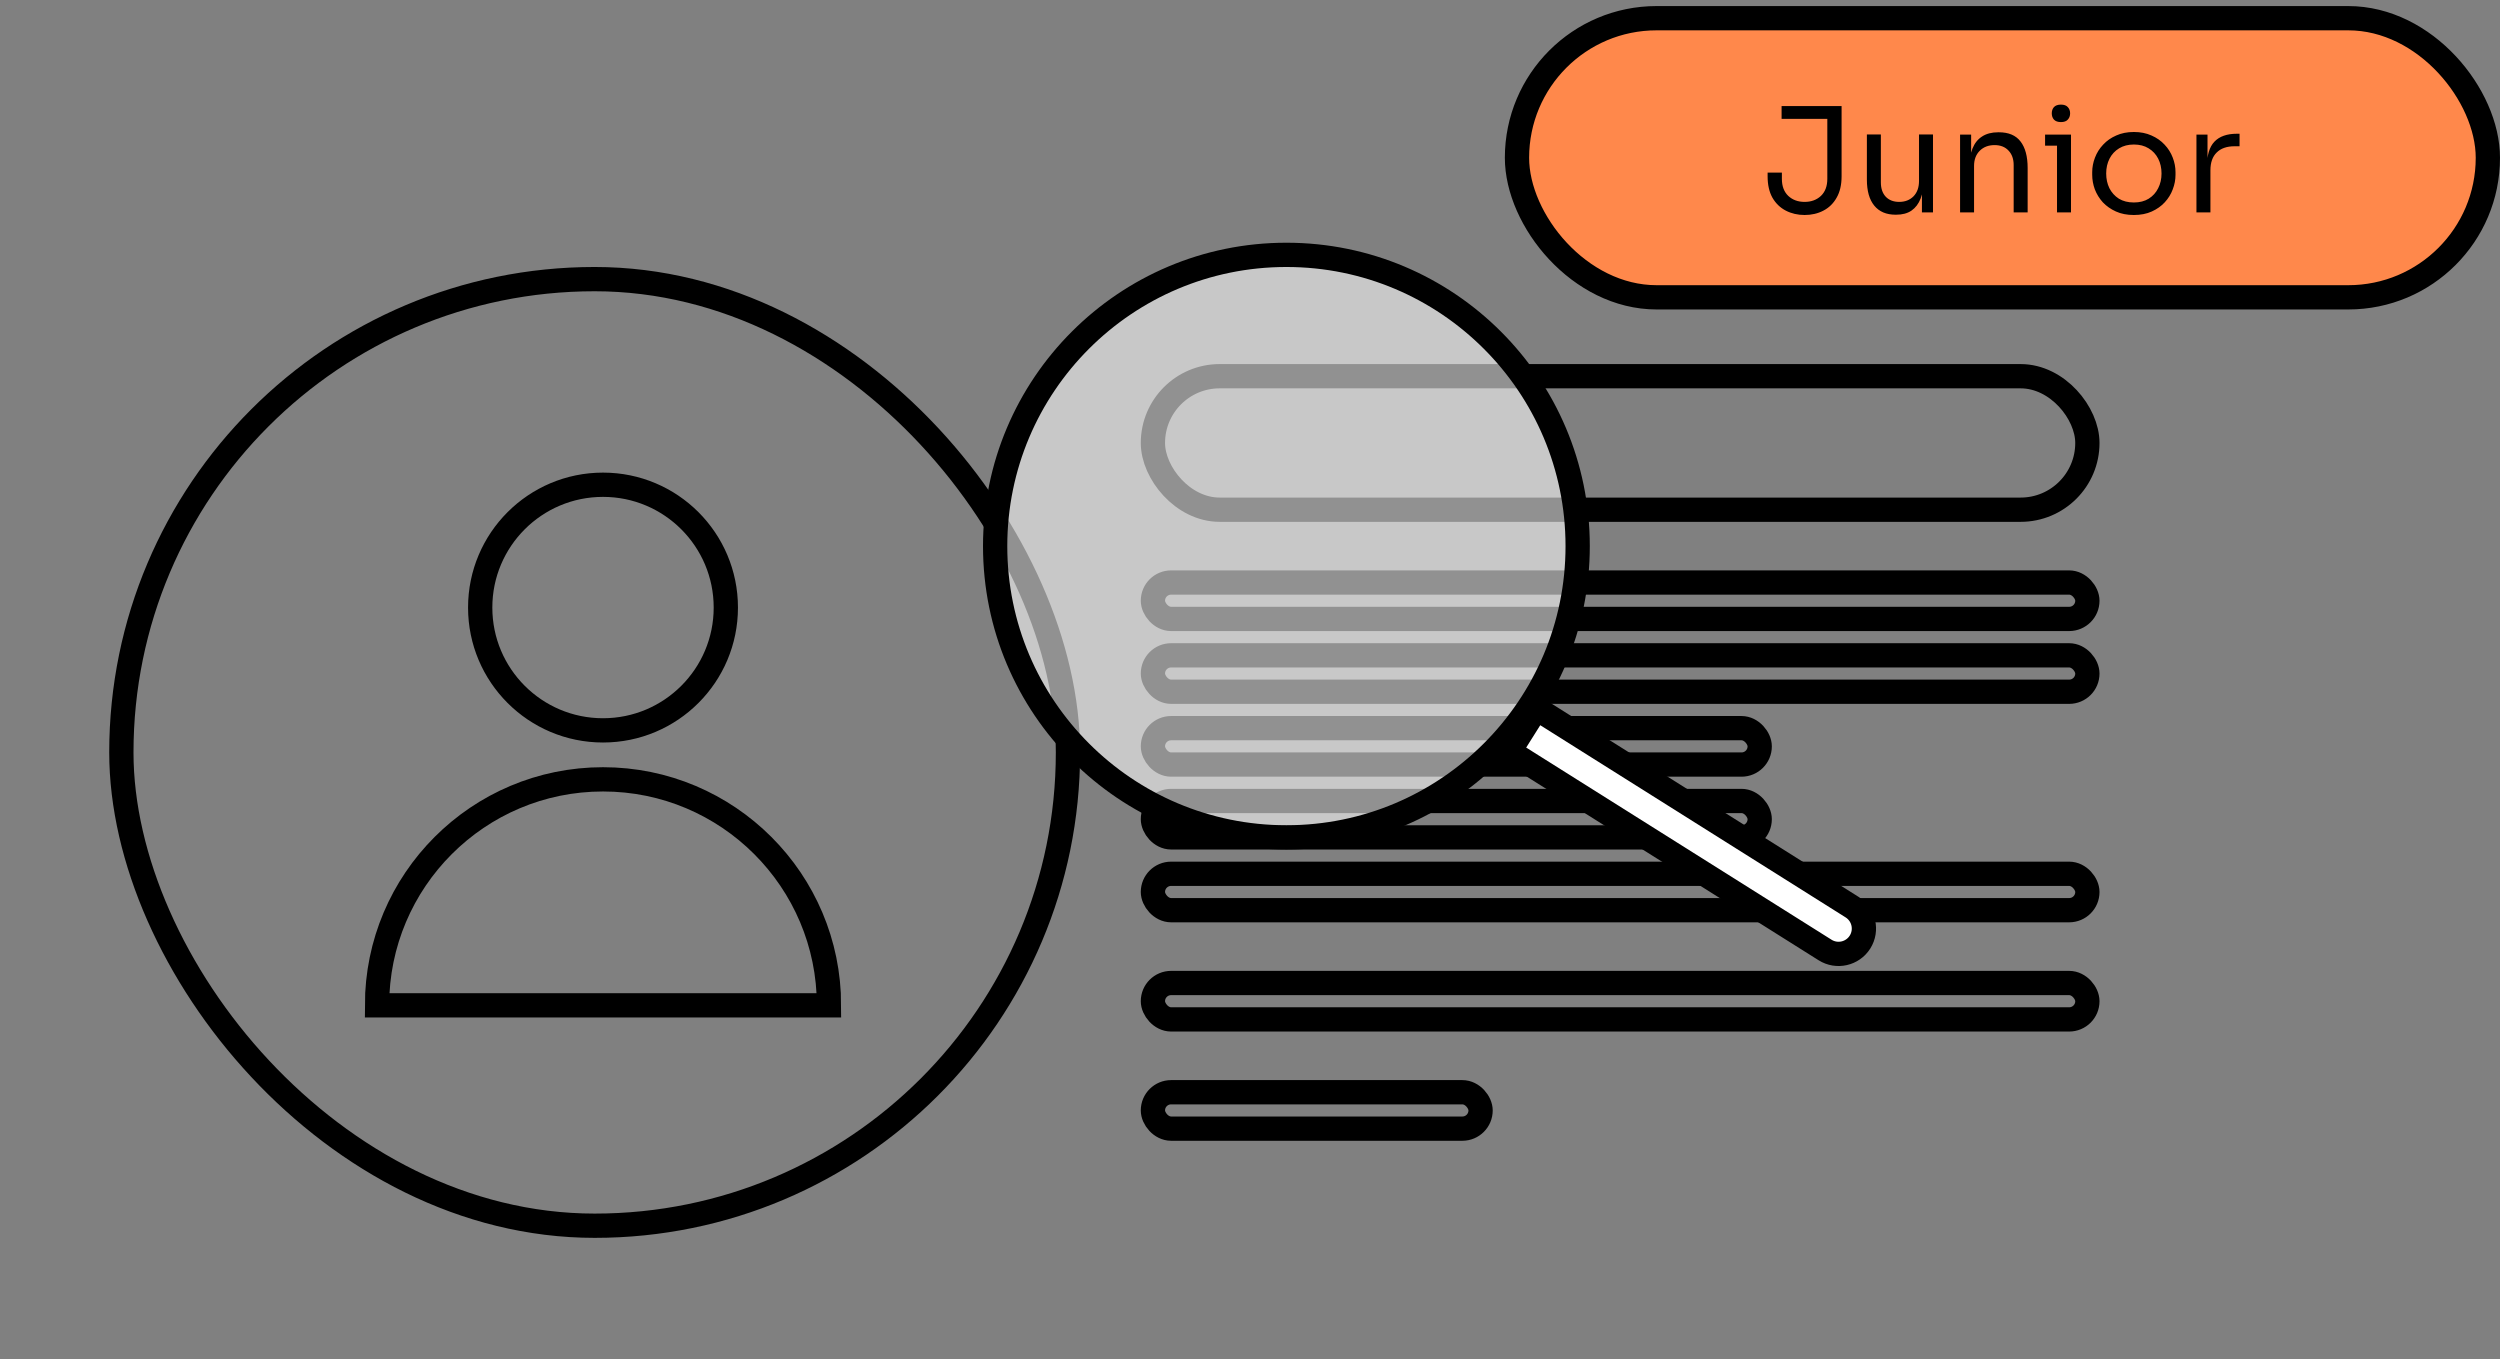 <svg width="206" height="112" viewBox="0 0 206 112" fill="none" xmlns="http://www.w3.org/2000/svg">
<rect x="0" y="0" width="206" height="112" fill="#808080" stroke="none"/>
<rect x="125" y="1.5" width="80" height="23" rx="11.5" fill="#FF884B"/>
<path d="M148.699 17.716C148.131 17.716 147.615 17.596 147.151 17.356C146.687 17.116 146.319 16.76 146.047 16.288C145.783 15.816 145.651 15.228 145.651 14.524V14.224H146.827V14.74C146.827 15.34 147.003 15.808 147.355 16.144C147.707 16.472 148.155 16.636 148.699 16.636C149.243 16.636 149.691 16.472 150.043 16.144C150.395 15.808 150.571 15.34 150.571 14.74V9.556H151.747V14.524C151.747 15.228 151.611 15.816 151.339 16.288C151.075 16.76 150.711 17.116 150.247 17.356C149.791 17.596 149.275 17.716 148.699 17.716ZM146.803 9.796V8.74H151.747V9.796H146.803ZM156.195 17.692C155.435 17.692 154.851 17.444 154.443 16.948C154.035 16.452 153.831 15.736 153.831 14.8V11.08H154.983V15.028C154.983 15.532 155.119 15.928 155.391 16.216C155.663 16.496 156.031 16.636 156.495 16.636C156.975 16.636 157.367 16.484 157.671 16.18C157.975 15.868 158.127 15.444 158.127 14.908V11.08H159.279V17.5H158.367V14.752H158.511C158.511 15.384 158.427 15.92 158.259 16.36C158.091 16.792 157.839 17.124 157.503 17.356C157.175 17.58 156.755 17.692 156.243 17.692H156.195ZM161.51 17.5V11.092H162.422V13.84H162.278C162.278 13.208 162.362 12.676 162.53 12.244C162.706 11.804 162.97 11.472 163.322 11.248C163.674 11.016 164.118 10.9 164.654 10.9H164.702C165.51 10.9 166.106 11.152 166.49 11.656C166.882 12.16 167.078 12.888 167.078 13.84V17.5H165.926V13.6C165.926 13.104 165.786 12.708 165.506 12.412C165.226 12.108 164.842 11.956 164.354 11.956C163.85 11.956 163.442 12.112 163.13 12.424C162.818 12.736 162.662 13.152 162.662 13.672V17.5H161.51ZM169.498 17.5V11.092H170.65V17.5H169.498ZM168.514 12.004V11.092H170.65V12.004H168.514ZM169.822 10.06C169.566 10.06 169.374 9.992 169.246 9.856C169.126 9.72 169.066 9.548 169.066 9.34C169.066 9.132 169.126 8.96 169.246 8.824C169.374 8.688 169.566 8.62 169.822 8.62C170.078 8.62 170.266 8.688 170.386 8.824C170.514 8.96 170.578 9.132 170.578 9.34C170.578 9.548 170.514 9.72 170.386 9.856C170.266 9.992 170.078 10.06 169.822 10.06ZM175.83 17.716C175.27 17.716 174.778 17.62 174.354 17.428C173.93 17.236 173.57 16.984 173.274 16.672C172.986 16.352 172.766 15.996 172.614 15.604C172.47 15.212 172.398 14.812 172.398 14.404V14.188C172.398 13.78 172.474 13.38 172.626 12.988C172.778 12.588 173.002 12.232 173.298 11.92C173.594 11.6 173.954 11.348 174.378 11.164C174.802 10.972 175.286 10.876 175.83 10.876C176.374 10.876 176.858 10.972 177.282 11.164C177.706 11.348 178.066 11.6 178.362 11.92C178.658 12.232 178.882 12.588 179.034 12.988C179.186 13.38 179.262 13.78 179.262 14.188V14.404C179.262 14.812 179.186 15.212 179.034 15.604C178.89 15.996 178.67 16.352 178.374 16.672C178.086 16.984 177.73 17.236 177.306 17.428C176.882 17.62 176.39 17.716 175.83 17.716ZM175.83 16.684C176.31 16.684 176.718 16.58 177.054 16.372C177.398 16.156 177.658 15.868 177.834 15.508C178.018 15.148 178.11 14.744 178.11 14.296C178.11 13.84 178.018 13.432 177.834 13.072C177.65 12.712 177.386 12.428 177.042 12.22C176.706 12.012 176.302 11.908 175.83 11.908C175.366 11.908 174.962 12.012 174.618 12.22C174.274 12.428 174.01 12.712 173.826 13.072C173.642 13.432 173.55 13.84 173.55 14.296C173.55 14.744 173.638 15.148 173.814 15.508C173.998 15.868 174.258 16.156 174.594 16.372C174.938 16.58 175.35 16.684 175.83 16.684ZM180.987 17.5V11.092H181.899V13.732H181.851C181.851 12.796 182.055 12.112 182.463 11.68C182.879 11.24 183.499 11.02 184.323 11.02H184.539V12.052H184.131C183.491 12.052 182.999 12.224 182.655 12.568C182.311 12.904 182.139 13.392 182.139 14.032V17.5H180.987Z" fill="black"/>
<rect x="125" y="1.5" width="80" height="23" rx="11.5" stroke="black" stroke-width="2"/>
<rect x="95" y="31" width="77" height="11" rx="5.5" stroke="black" stroke-width="2"/>
<rect x="95" y="48" width="77" height="3" rx="1.5" stroke="black" stroke-width="2"/>
<rect x="95" y="54" width="77" height="3" rx="1.5" stroke="black" stroke-width="2"/>
<rect x="95" y="60" width="50" height="3" rx="1.5" stroke="black" stroke-width="2"/>
<rect x="95" y="66" width="50" height="3" rx="1.5" stroke="black" stroke-width="2"/>
<rect x="95" y="72" width="77" height="3" rx="1.5" stroke="black" stroke-width="2"/>
<rect x="95" y="81" width="77" height="3" rx="1.5" stroke="black" stroke-width="2"/>
<rect x="95" y="90" width="27" height="3" rx="1.5" stroke="black" stroke-width="2"/>
<rect x="10" y="23" width="78" height="78" rx="39" stroke="black" stroke-width="2"/>
<circle cx="49.688" cy="50.063" r="10.12" stroke="black" stroke-width="2"/>
<path d="M49.688 64.218C39.404 64.218 31.067 72.555 31.067 82.838H68.309C68.309 72.555 59.972 64.218 49.688 64.218Z" stroke="black" stroke-width="2"/>
<circle cx="106" cy="45" r="24" fill="white" fill-opacity="0.57" stroke="black" stroke-width="2"/>
<path d="M126.603 58.379L152.611 74.746C153.586 75.36 153.88 76.649 153.266 77.625C152.651 78.6 151.363 78.894 150.387 78.28L124.379 61.913L126.603 58.379Z" fill="white" stroke="black" stroke-width="2"/>
</svg>
